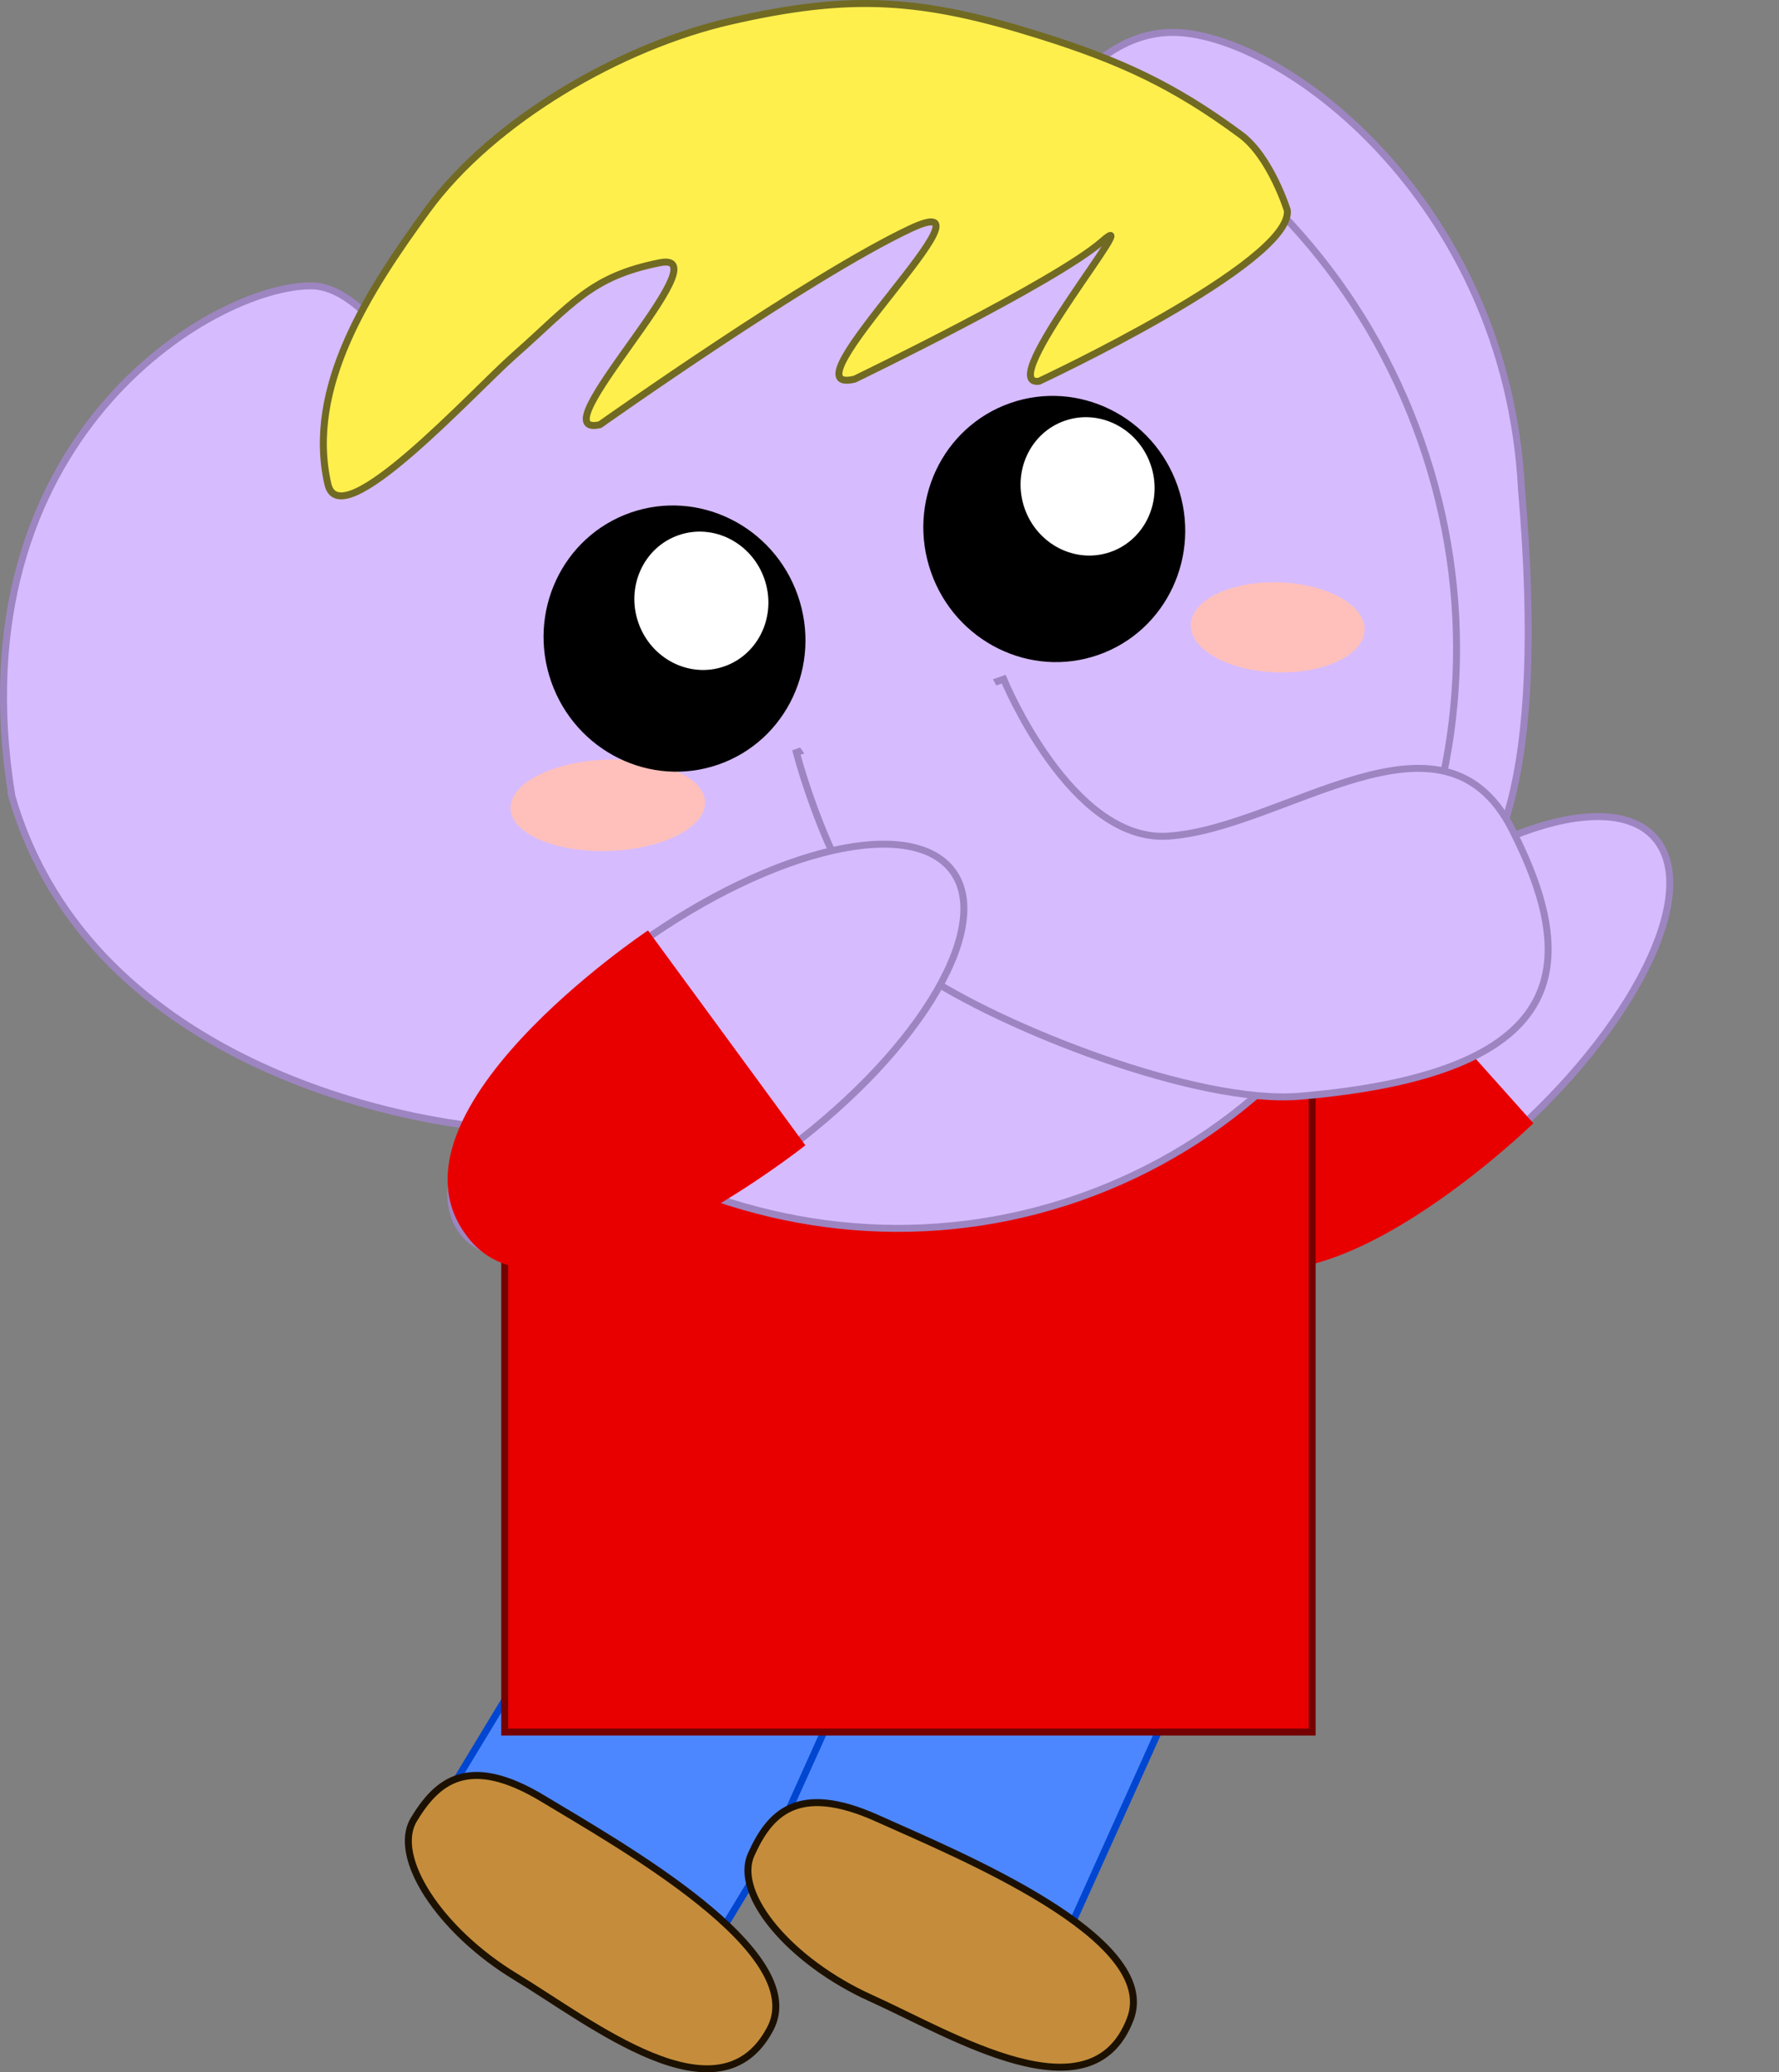 <svg xmlns="http://www.w3.org/2000/svg" xmlns:xlink="http://www.w3.org/1999/xlink" version="1.1" width="255.163" height="297.259" viewBox="0,0,255.163,297.259"><rect x="0" y="0" width="255.163" height="297.259" fill="#808080" stroke="none"/><g><g data-paper-data="{&quot;isPaintingLayer&quot;:true}" fill-rule="nonzero" stroke-linecap="butt" stroke-linejoin="miter" stroke-miterlimit="10" stroke-dasharray="" stroke-dashoffset="0" style="mix-blend-mode: normal"><g data-paper-data="{&quot;index&quot;:null}"><path d="M 214.39 164.91 C 195.97 180.353 176.734 185.841 171.426 177.169 C 166.117 168.498 176.747 148.949 195.167 133.506 C 213.587 118.063 232.823 112.575 238.131 121.246 C 243.44 129.918 232.81 149.467 214.39 164.91 Z " data-paper-data="{&quot;origRot&quot;:0,&quot;index&quot;:null}" fill="#d6bbff" stroke="#9d85c1" stroke-width="1"/><path d="M269.393,319.971c-12.103,-15.117 23.199,-44.334 23.199,-44.334l25.462,28.486c0,0 -34.43,33.623 -48.661,15.848z" data-paper-data="{&quot;origRot&quot;:0,&quot;index&quot;:null}" fill="#e80000" stroke="none" stroke-width="0" transform="matrix(1,0,0,1,-98.126,-142.997)"/></g><g><path d="M 65.816 254.747 L 107.37 186.126 L 144.781 208.78 L 103.227 277.402 Z " data-paper-data="{&quot;index&quot;:null}" fill="#4d87ff" stroke="#0046d1" stroke-width="1"/><path d="M 110.473 291.02 C 103.151 304.888 84.753 290.093 73.928 283.538 C 63.102 276.982 56.118 266.351 59.368 260.984 C 62.618 255.617 67.114 251.483 77.939 258.038 C 88.765 264.594 116.314 279.957 110.473 291.02 Z " data-paper-data="{&quot;index&quot;:null}" fill="#c58d3b" stroke="#1c1100" stroke-width="1"/></g><g><path d="M 113.395 259.028 L 146.347 185.886 L 186.224 203.851 L 153.272 276.993 Z " data-paper-data="{&quot;index&quot;:null}" fill="#4d87ff" stroke="#0046d1" stroke-width="1"/><path d="M 162.111 289.635 C 156.519 304.287 136.468 291.825 124.929 286.626 C 113.391 281.428 105.172 271.719 107.749 265.999 C 110.326 260.278 114.29 255.631 125.828 260.829 C 137.367 266.027 166.571 277.947 162.111 289.635 Z " data-paper-data="{&quot;index&quot;:null}" fill="#c58d3b" stroke="#1c1100" stroke-width="1"/></g><path d="M 72.393 248.451 L 72.393 121.836 L 188.2 121.836 L 188.2 248.451 Z " fill="#e80000" stroke="#740000" stroke-width="1"/><path d="M 255.163 261.601 Z " fill="#c58d3b" stroke="#784800" stroke-width="1"/><g><g><g data-paper-data="{&quot;index&quot;:null}"><path d="M 218.221 70.069 C 225.461 153.909 190.37 131.317 174.962 131.556 C 159.553 131.795 141.338 87.988 140.881 58.492 C 140.424 28.996 152.545 4.89 167.954 4.652 C 183.362 4.413 216.042 28.509 218.221 70.069 Z " data-paper-data="{&quot;origRot&quot;:0,&quot;origPos&quot;:null,&quot;index&quot;:null}" fill="#d6bbff" stroke="#9d85c1" stroke-width="1"/><path d="M 1.696 114.17 C -6.617 62.918 30.65 40.939 44.65 41.002 C 58.65 41.065 76.06 85.043 77.051 114.425 C 78.042 143.807 89.192 162.114 75.192 162.051 C 61.192 161.988 13.062 153.762 1.695 114.17 Z " data-paper-data="{&quot;origRot&quot;:0,&quot;origPos&quot;:null}" fill="#d6bbff" stroke="#9d85c1" stroke-width="1"/><path d="M 48.832 117.587 C 33.079 72.661 55.003 24.077 97.799 9.071 C 140.595 -5.934 188.058 18.321 203.811 63.247 C 219.563 108.173 197.64 156.757 154.844 171.763 C 112.047 186.769 64.584 162.513 48.832 117.587 Z " data-paper-data="{&quot;origPos&quot;:null,&quot;origRot&quot;:0}" fill="#d6bbff" stroke="#9d85c1" stroke-width="1"/><path d="M 133.536 82.08 C 130.039 72.108 135.12 61.249 144.885 57.825 C 154.649 54.402 165.399 59.71 168.895 69.682 C 172.392 79.654 167.311 90.513 157.546 93.937 C 147.782 97.361 137.032 92.052 133.536 82.08 Z " data-paper-data="{&quot;origPos&quot;:null,&quot;origRot&quot;:0}" fill="#000000" stroke="none" stroke-width="1"/><path d="M 146.964 72.933 C 145.143 67.74 147.709 62.112 152.695 60.364 C 157.681 58.616 163.199 61.409 165.02 66.603 C 166.841 71.796 164.275 77.424 159.29 79.172 C 154.304 80.92 148.785 78.127 146.964 72.933 Z " data-paper-data="{&quot;origRot&quot;:0}" fill="#ffffff" stroke="none" stroke-width="1"/><path d="M 170.973 88.622 C 172.137 85.129 178.582 82.911 185.368 83.667 C 192.154 84.422 196.711 87.866 195.547 91.359 C 194.382 94.851 187.938 97.069 181.151 96.313 C 174.365 95.558 169.808 92.114 170.973 88.621 Z " data-paper-data="{&quot;origPos&quot;:null,&quot;origRot&quot;:0}" fill="#ffc0bb" stroke="none" stroke-width="1"/><path d="M 42.685 115.272 C 38.607 96.474 44.63 48.159 53.023 46.352 C 61.417 44.545 69.003 89.929 73.081 108.727 C 77.159 127.524 86.001 157.134 77.608 158.941 C 69.214 160.749 46.764 134.069 42.685 115.272 Z " data-paper-data="{&quot;origRot&quot;:0,&quot;origPos&quot;:null}" fill="#d6bbff" stroke="none" stroke-width="1"/><g data-paper-data="{&quot;origPos&quot;:null,&quot;origRot&quot;:0}"><path d="M 216.856 118.94 C 226.883 138.625 225.182 153.944 186.491 157.243 C 171.754 158.499 143.522 147.364 131.885 139.425 C 120.249 131.487 114.228 107.943 114.228 107.943 L 143.96 97.424 C 143.96 97.424 153.54 120.816 167.488 119.94 C 184.182 118.891 206.828 99.256 216.856 118.94 Z " data-paper-data="{&quot;origPos&quot;:null,&quot;origRot&quot;:0}" stroke="#9d85c1" stroke-width="1" fill="#d6bbff"/><path d="M 126.383 123.989 L 112.823 104.435 L 141.332 95.398 L 151.832 115.037 Z " data-paper-data="{&quot;origRot&quot;:0,&quot;origPos&quot;:null}" stroke="none" stroke-width="1" fill="#d6bbff"/></g><path d="M 73.471 114.642 C 74.921 111.049 82.23 108.528 89.796 109.01 C 97.362 109.493 102.32 112.796 100.87 116.388 C 99.42 119.981 92.111 122.502 84.545 122.02 C 76.979 121.538 72.021 118.234 73.471 114.642 Z " data-paper-data="{&quot;origPos&quot;:null,&quot;origRot&quot;:0}" fill="#ffc0bb" stroke="none" stroke-width="1"/><path d="M 90.414 73.545 C 100.178 70.121 110.928 75.43 114.425 85.402 C 117.921 95.374 112.84 106.233 103.076 109.657 C 93.312 113.08 82.562 107.772 79.066 97.8 C 75.569 87.828 80.65 76.969 90.414 73.545 Z " data-paper-data="{&quot;origPos&quot;:null,&quot;origRot&quot;:0}" fill="#000000" stroke="none" stroke-width="1"/><path d="M 91.571 89.347 C 89.75 84.153 92.316 78.525 97.302 76.777 C 102.288 75.029 107.806 77.822 109.627 83.016 C 111.448 88.21 108.882 93.837 103.896 95.585 C 98.91 97.334 93.392 94.54 91.571 89.347 Z " data-paper-data="{&quot;origRot&quot;:0}" fill="#ffffff" stroke="none" stroke-width="1"/></g><path d="M 57.324 72.534 C 54.981 82.494 52.041 100.821 54.08 110.453 C 55.252 115.991 67.871 142.651 51.699 146.482 C 44.815 148.113 40.444 143.98 38.914 138.594 C 31.731 113.309 35.378 101.078 35.708 77.652 C 35.766 73.574 36.906 56 42.224 55.122 C 43.429 54.139 44.869 53.407 46.483 53.025 C 52.192 51.673 57.916 55.204 59.268 60.913 C 61.248 62.212 57.906 70.061 57.324 72.534 Z " fill="#d6bbff" stroke="none" stroke-width="0.5"/></g><path d="M 104.721 3.054 C 122.051 -0.918 132.086 -0.26 149.053 5.053 C 160.552 8.654 168.273 12.162 177.962 19.326 C 182.252 22.498 184.644 30.183 184.644 30.183 C 185.335 37.731 149.03 54.688 149.03 54.688 C 142.423 55.541 164.775 28.751 158.089 34.607 C 151.404 40.462 122.587 54.383 122.587 54.383 C 111.582 57.064 145.067 25.969 130.545 32.818 C 116.023 39.666 86.051 60.916 86.051 60.916 C 76.747 63.048 104.042 35.832 94.677 37.681 C 84.66 39.659 82.137 43.592 73.755 50.979 C 67.836 56.194 48.794 77.144 47.031 69.455 C 43.847 55.565 52.886 41.663 61.283 30.15 C 70.719 17.212 89.112 6.631 104.721 3.054 Z " data-paper-data="{&quot;index&quot;:null}" fill="#ffef4d" stroke="#716a22" stroke-width="1"/></g><g data-paper-data="{&quot;index&quot;:null}"><path d="M 88.086 138.099 C 107.015 123.284 128.345 116.944 135.726 123.936 C 143.107 130.929 133.746 148.607 114.817 163.421 C 95.887 178.235 74.558 184.576 67.177 177.583 C 59.795 170.59 69.157 152.913 88.086 138.099 Z " data-paper-data="{&quot;origRot&quot;:0,&quot;index&quot;:null}" fill="#d6bbff" stroke="#9d85c1" stroke-width="1"/><path d="M165.461,320.776c-14.434,-17.61 25.602,-44.312 25.602,-44.312l22.581,30.82c0,0 -35.907,28.47 -48.183,13.493z" data-paper-data="{&quot;origRot&quot;:0,&quot;index&quot;:null}" fill="#e80000" stroke="none" stroke-width="0" transform="matrix(1,0,0,1,-98.126,-142.997)"/></g></g></g></svg>